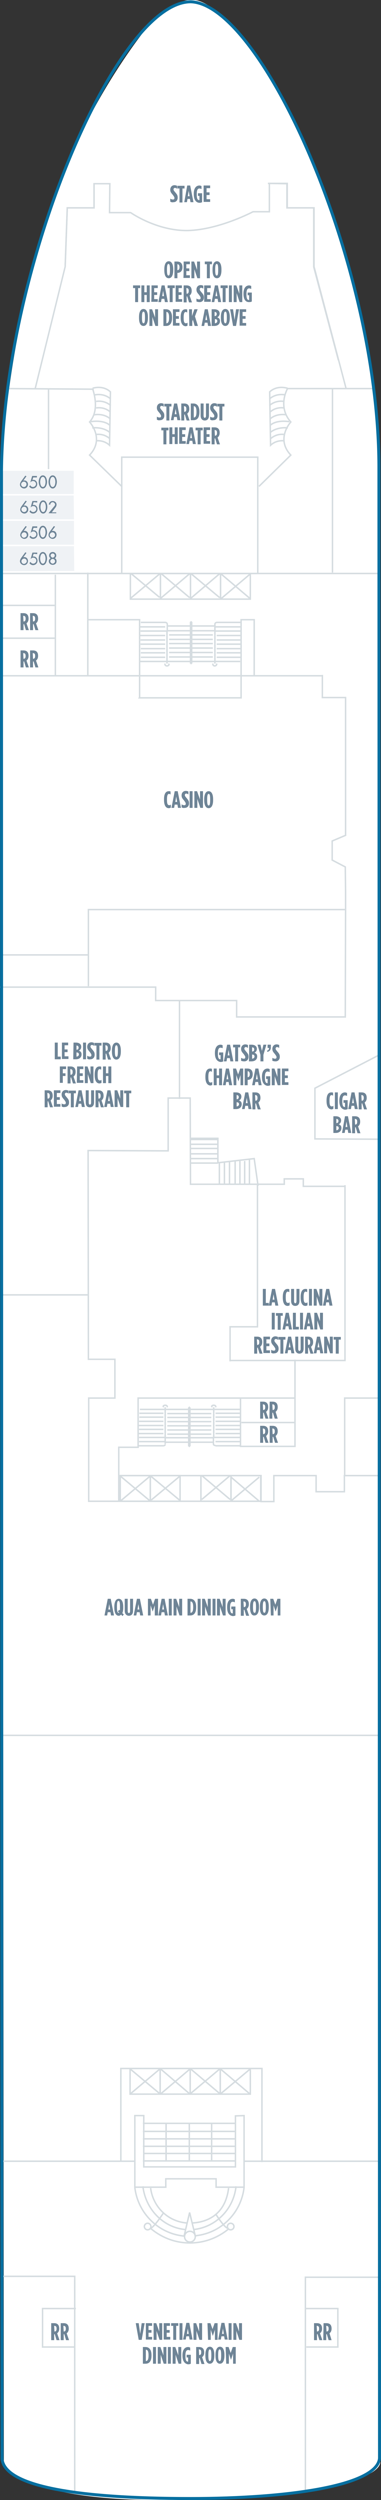 <?xml version="1.0" encoding="utf-8"?>
<!-- Generator: Adobe Illustrator 25.4.1, SVG Export Plug-In . SVG Version: 6.00 Build 0)  -->
<svg version="1.1" id="DAWN_DECK_06" xmlns="http://www.w3.org/2000/svg" xmlns:xlink="http://www.w3.org/1999/xlink" x="0px"
	 y="0px" width="128px" height="838.3px" viewBox="0 0 128 838.3" style="enable-background:new 0 0 128 838.3;"
	 xml:space="preserve">
<rect x="0" y="0" width="128" height="838.3" fill="#333333" stroke="none"/>
<style type="text/css">
	.st0{fill:#FFFFFF;}
	.st1{fill:none;stroke:#D5DCE0;stroke-width:0.5;}
	.st2{display:none;fill:none;stroke:#000000;stroke-width:0.75;}
	.st3{fill:#6E8496;}
	.st4{fill:#EFF2F5;stroke:#FFFFFF;stroke-width:0.5;stroke-miterlimit:10;}
	.st5{fill:none;}
	.st6{fill:none;stroke:#076FA0;stroke-miterlimit:10;}
</style>
<g id="DAWN_DECK_06_BOTTOM">
	<path class="st0" d="M127.7,825.3c0,0,4,10-59,12.7S1.3,825.7,1.3,825.7L0.7,153.3c0,0,1.7-36,14-77c12.3-41,36-68.7,36-68.7
		s8.3-8,14-7.7s12,7.7,12,7.7s17.7,16.3,34,61s17,83.3,17,83.3V825.3z"/>
	<polyline class="st1" points="29.7,330.7 29.7,305 116.1,305 116.1,298.9 116,290.7 111.6,288.4 111.6,282 116.1,280.1 
		116.1,233.9 108.3,233.9 108.3,226.3 	"/>
	<line class="st1" x1="0.8" y1="581.9" x2="127.5" y2="581.9"/>
	<polyline class="st1" points="77.3,456.5 77.3,444.9 86.5,444.9 86.5,397.3 	"/>
	<polyline class="st1" points="77.3,456.2 115.9,456.2 115.9,397.4 	"/>
	<polyline class="st1" points="116.1,305 116,341 79.5,341 79.5,335.5 52.3,335.5 52.3,331 0,331 	"/>
	<polyline class="st1" points="39.9,503.3 39.9,485.3 46.4,485.3 46.4,468.8 99,468.8 	"/>
	<polyline class="st1" points="99.1,455.9 99.1,485 80.8,485 80.8,468.6 	"/>
	<line class="st1" x1="81.1" y1="477" x2="99.1" y2="477"/>
	<line class="st1" x1="0.4" y1="724.7" x2="45.5" y2="724.7"/>
	<line class="st1" x1="81.9" y1="724.7" x2="127.6" y2="724.7"/>
	<polygon class="st1" points="79.1,709.5 82,709.4 82,733.4 72.6,733.4 72.6,730.6 55.7,730.6 55.7,733.4 45.3,733.4 45.3,709.4 
		48.3,709.4 48.3,726.6 79.1,726.6 	"/>
	<polyline class="st1" points="25.1,835.6 25.1,763.3 0.7,763.3 	"/>
	<polyline class="st1" points="102.6,835.7 102.6,763.6 127.6,763.6 	"/>
	<polyline class="st1" points="25,787 14.3,787 14.3,774.1 25.5,774.1 	"/>
	<polyline class="st1" points="40.6,724.5 40.6,693.6 88,693.6 88,725 	"/>
	<polyline class="st1" points="127.3,382 105.8,381.9 105.8,364.9 127.1,353.9 	"/>
	<rect x="40.4" y="494.8" class="st1" width="10.1" height="8.6"/>
	<polygon class="st1" points="50.5,503.4 50.5,494.8 60.5,494.8 60.5,503.4 	"/>
	<polygon class="st1" points="67.5,503.4 67.5,494.8 77.6,494.8 77.6,503.4 	"/>
	<polygon class="st1" points="77.6,503.4 77.6,494.8 87.6,494.8 87.6,503.4 	"/>
	<polygon class="st1" points="64,200.9 64,192.3 74.1,192.3 74.1,200.9 	"/>
	<polygon class="st1" points="53.9,200.9 53.9,192.3 64,192.3 64,200.9 	"/>
	<polygon class="st1" points="74.1,200.9 74.1,192.3 84.1,192.3 84.1,200.9 	"/>
	<polygon class="st1" points="43.8,200.9 43.8,192.3 53.9,192.3 53.9,200.9 	"/>
	<polygon class="st1" points="63.9,702.2 63.9,693.6 74,693.6 74,702.2 	"/>
	<polygon class="st1" points="53.8,702.2 53.8,693.6 63.9,693.6 63.9,702.2 	"/>
	<polygon class="st1" points="74,702.2 74,693.6 84.1,693.6 84.1,702.2 	"/>
	<polygon class="st1" points="43.7,702.2 43.7,693.6 53.8,693.6 53.8,702.2 	"/>
	<path class="st1" d="M61.9,749.8c-8.7-0.8-15.6-7.7-16.6-16.3"/>
	<path class="st1" d="M82,733.5c-1,8.6-7.8,15.4-16.5,16.2"/>
	<path class="st1" d="M76.8,747.4c-3.5,2.9-8,4.7-13,4.7c-5,0-9.5-1.8-13.1-4.8"/>
	<path class="st1" d="M62.2,747.6c-7.4-0.7-13.3-6.8-14.2-14.5"/>
	<path class="st1" d="M79.3,733.1c-0.8,7.7-6.8,13.7-14.2,14.5"/>
	<path class="st1" d="M62.7,745.4c-6.3-0.5-11.3-5.4-12.1-11.7"/>
	<path class="st1" d="M76.8,733.7c-1.2,9.9-8.5,11.5-12.1,11.7"/>
	<path class="st1" d="M54.8,742.2c0,0-3.5,5.4-4.6,5.1"/>
	<path class="st1" d="M50.7,746.6c0,0.6-0.5,1.1-1.1,1.1c-0.6,0-1.1-0.5-1.1-1.1c0-0.6,0.5-1.1,1.1-1.1
		C50.2,745.5,50.7,746,50.7,746.6z"/>
	<path class="st1" d="M72.4,742.3c0,0,3.3,5.3,4.4,4.9"/>
	<path class="st1" d="M76.4,746.6c0,0.6,0.5,1.1,1.1,1.1c0.6,0,1.1-0.5,1.1-1.1c0-0.6-0.5-1.1-1.1-1.1
		C76.9,745.5,76.4,746,76.4,746.6z"/>
	<circle class="st1" cx="63.8" cy="750" r="1.8"/>
	<polyline class="st1" points="61.8,750 63.7,741.9 65.7,750.1 	"/>
	<polyline class="st1" points="102.9,787 113.5,787 113.5,774.1 102.4,774.1 	"/>
	<polyline class="st1" points="127.5,494.8 115.7,494.8 115.7,500.2 106.2,500.2 106.2,494.8 92,494.8 92,503.5 87.7,503.5 
		87.7,494.8 40.3,494.8 	"/>
	<polyline class="st1" points="127.4,468.8 115.8,468.8 115.8,494.8 	"/>
	<polyline class="st1" points="87.8,503.4 29.8,503.4 29.8,468.8 38.6,468.8 38.6,455.8 29.7,455.8 29.6,385.8 54,385.9 56.5,385.9 
		56.5,368.2 63.9,368.2 64,397.1 95.5,397.1 95.5,395.3 101.9,395.3 101.9,397.8 116,397.8 	"/>
	<line class="st1" x1="0.6" y1="434.2" x2="29.5" y2="434.2"/>
	<line class="st1" x1="60.3" y1="368.5" x2="60.3" y2="335.5"/>
	<path class="st2" d="M115.8,331v22.2c-38,13-50.5,0.8-50.5,0.8v-18.2"/>
	<line class="st1" x1="0.6" y1="320.2" x2="29.5" y2="320.2"/>
	<line class="st1" x1="29.5" y1="226.5" x2="29.5" y2="192"/>
	<line class="st1" x1="108.3" y1="226.6" x2="0.8" y2="226.6"/>
	<line class="st1" x1="0.3" y1="192.3" x2="127.3" y2="192.3"/>
	<line class="st1" x1="0.8" y1="214" x2="18.8" y2="214"/>
	<line class="st1" x1="0.8" y1="203" x2="18.8" y2="203"/>
	<polyline class="st1" points="85.4,226.7 85.4,207.8 81,207.8 81,233.8 81,234 46.8,234 46.9,233.8 46.9,207.8 29.5,207.8 	"/>
	<line class="st1" x1="16.3" y1="130.4" x2="16.3" y2="157.3"/>
	<line class="st1" x1="18.6" y1="192.7" x2="18.6" y2="226.5"/>
	<path class="st1" d="M2.5,130.3l28.7,0.2c-0.4-0.7,2.8,6.6-1.1,11c0,0,5.2,5.6,0,11.1l10.8,10.5"/>
	<path class="st1" d="M125.3,130.3H96.6c0,0-3.5,6,1.1,11.2c0,0-5.2,5.6,0,11.1L87,163.1"/>
	<polyline class="st1" points="11.8,130.4 21.9,89.4 22.6,69.7 31.6,69.7 31.6,61.5 	"/>
	<polyline class="st1" points="116.3,130.4 105.5,89.4 105.5,69.7 96.5,69.7 96.5,61.5 90,61.5 	"/>
	<line class="st1" x1="111.7" y1="130.3" x2="111.7" y2="192"/>
	<rect x="40.9" y="153.3" class="st1" width="45.7" height="39"/>
	<path class="st1" d="M37.2,133.8c-1.9-1.7-4.2-1.6-5.3-1.4"/>
	<path class="st1" d="M37.2,136c-1.7-1.5-3.7-1.6-4.9-1.4"/>
	<path class="st1" d="M37.1,138.2c-1.6-1.5-3.6-1.6-4.8-1.4"/>
	<path class="st1" d="M37.1,140.5c-1.9-1.7-4.4-1.6-5.5-1.4"/>
	<path class="st1" d="M36.9,142.6c-1.9-1.7-5.3-1.4-6.4-1.2"/>
	<path class="st1" d="M37,145.1c-1.9-1.7-4.8-1.8-6-1.6"/>
	<path class="st1" d="M36.9,147.1c-1.6-1.4-3.4-1.6-4.7-1.4"/>
	<path class="st1" d="M32.3,147.8c1.2-0.1,3,0.1,4.5,1.5l0,0l0.3-17.9c-2.6-2.4-6-1.2-6-1.2"/>
	<path class="st1" d="M90.5,133.8c1.9-1.7,4.2-1.6,5.3-1.4"/>
	<path class="st1" d="M90.5,136c1.7-1.5,3.7-1.6,4.9-1.4"/>
	<path class="st1" d="M90.7,138.2c1.6-1.5,3.6-1.6,4.8-1.4"/>
	<path class="st1" d="M90.7,140.5c1.9-1.7,4.4-1.6,5.5-1.4"/>
	<path class="st1" d="M90.8,142.6c1.9-1.7,5.3-1.4,6.4-1.2"/>
	<path class="st1" d="M90.7,145.1c1.9-1.7,4.8-1.8,6-1.6"/>
	<path class="st1" d="M90.9,147.1c1.6-1.4,3.4-1.6,4.7-1.4"/>
	<path class="st1" d="M95.4,147.8c-1.2-0.1-3,0.1-4.5,1.5l0,0l-0.3-17.9c2.6-2.4,6-1.2,6-1.2"/>
	<line class="st1" x1="40.5" y1="503.3" x2="50.4" y2="495"/>
	<line class="st1" x1="50.3" y1="503.2" x2="40.6" y2="495.1"/>
	<line class="st1" x1="50.8" y1="503" x2="60.3" y2="495.1"/>
	<line class="st1" x1="60.3" y1="503" x2="50.8" y2="495.1"/>
	<line class="st1" x1="67.8" y1="502.8" x2="77.3" y2="494.8"/>
	<line class="st1" x1="77.3" y1="502.8" x2="67.8" y2="494.8"/>
	<line class="st1" x1="77.6" y1="503.3" x2="87.1" y2="495.3"/>
	<line class="st1" x1="87" y1="503.3" x2="77.6" y2="495.3"/>
	<line class="st1" x1="74.2" y1="200.8" x2="83.9" y2="192.6"/>
	<line class="st1" x1="84" y1="200.7" x2="74.2" y2="192.4"/>
	<line class="st1" x1="64" y1="200.7" x2="74" y2="192.2"/>
	<line class="st1" x1="73.8" y1="200.4" x2="64.1" y2="192.3"/>
	<line class="st1" x1="54" y1="200.6" x2="63.8" y2="192.3"/>
	<line class="st1" x1="63.7" y1="200.4" x2="54.1" y2="192.3"/>
	<line class="st1" x1="43.9" y1="200.6" x2="53.8" y2="192.3"/>
	<line class="st1" x1="53.6" y1="200.3" x2="44" y2="192.3"/>
	<line class="st1" x1="48" y1="724.6" x2="79.3" y2="724.6"/>
	<line class="st1" x1="55.8" y1="712.1" x2="55.8" y2="724.7"/>
	<line class="st1" x1="63.6" y1="712" x2="63.6" y2="724.7"/>
	<line class="st1" x1="71.1" y1="712" x2="71.1" y2="724.7"/>
	<line class="st1" x1="48.1" y1="722.1" x2="79.1" y2="722.1"/>
	<line class="st1" x1="48" y1="719.7" x2="79.1" y2="719.7"/>
	<line class="st1" x1="48" y1="717.2" x2="79" y2="717.2"/>
	<line class="st1" x1="48" y1="714.7" x2="79.1" y2="714.7"/>
	<line class="st1" x1="48" y1="712" x2="79.2" y2="712"/>
	<line class="st1" x1="74.1" y1="702.1" x2="83.9" y2="693.9"/>
	<line class="st1" x1="83.9" y1="702.1" x2="74.1" y2="693.8"/>
	<line class="st1" x1="63.9" y1="702.1" x2="73.9" y2="693.7"/>
	<line class="st1" x1="73.8" y1="702" x2="64.1" y2="693.8"/>
	<line class="st1" x1="54" y1="702.1" x2="63.8" y2="693.8"/>
	<line class="st1" x1="63.6" y1="702" x2="54" y2="693.8"/>
	<line class="st1" x1="43.8" y1="702.1" x2="53.8" y2="693.7"/>
	<line class="st1" x1="53.5" y1="701.9" x2="43.9" y2="693.9"/>
	<path class="st1" d="M54.8,484.8c0.4,0,0.7-0.2,0.7-0.5"/>
	<line class="st1" x1="46.6" y1="484.8" x2="54.8" y2="484.8"/>
	<line class="st1" x1="55.5" y1="484.2" x2="55.5" y2="482.1"/>
	<line class="st1" x1="55.5" y1="482.1" x2="71.7" y2="482.1"/>
	<path class="st1" d="M71.7,484.2c0,0.3,0.3,0.5,0.7,0.5"/>
	<line class="st1" x1="71.7" y1="482.1" x2="71.7" y2="484.2"/>
	<line class="st1" x1="72.4" y1="484.8" x2="80.7" y2="484.8"/>
	<line class="st1" x1="63.4" y1="471.9" x2="63.4" y2="485"/>
	<line class="st1" x1="63.8" y1="471.9" x2="63.8" y2="485"/>
	<line class="st1" x1="47" y1="472.6" x2="63.4" y2="472.6"/>
	<line class="st1" x1="63.4" y1="485" x2="63.8" y2="485"/>
	<line class="st1" x1="63.4" y1="471.9" x2="63.8" y2="471.9"/>
	<line class="st1" x1="63.8" y1="472.6" x2="80.9" y2="472.6"/>
	<line class="st1" x1="63.8" y1="474" x2="71" y2="474"/>
	<line class="st1" x1="63.8" y1="475.3" x2="71" y2="475.3"/>
	<line class="st1" x1="63.8" y1="476.7" x2="71" y2="476.7"/>
	<line class="st1" x1="63.8" y1="478.1" x2="71" y2="478.1"/>
	<line class="st1" x1="63.8" y1="479.5" x2="71" y2="479.5"/>
	<line class="st1" x1="63.8" y1="480.9" x2="71" y2="480.9"/>
	<line class="st1" x1="63.8" y1="483.6" x2="71.7" y2="483.6"/>
	<line class="st1" x1="56.2" y1="474" x2="63.4" y2="474"/>
	<line class="st1" x1="56.2" y1="475.3" x2="63.4" y2="475.3"/>
	<line class="st1" x1="56.2" y1="476.7" x2="63.4" y2="476.7"/>
	<line class="st1" x1="56.2" y1="478.1" x2="63.4" y2="478.1"/>
	<line class="st1" x1="56.2" y1="479.5" x2="63.4" y2="479.5"/>
	<line class="st1" x1="56.2" y1="480.9" x2="63.4" y2="480.9"/>
	<line class="st1" x1="55.5" y1="483.6" x2="63.4" y2="483.6"/>
	<line class="st1" x1="80.9" y1="483.4" x2="72.4" y2="483.4"/>
	<line class="st1" x1="80.8" y1="482" x2="71.5" y2="482"/>
	<line class="st1" x1="81" y1="480.7" x2="72.4" y2="480.7"/>
	<line class="st1" x1="80.8" y1="479.3" x2="72.4" y2="479.3"/>
	<line class="st1" x1="55.5" y1="483.4" x2="46.7" y2="483.4"/>
	<line class="st1" x1="55.6" y1="482" x2="46.7" y2="482"/>
	<line class="st1" x1="54.9" y1="480.7" x2="46.6" y2="480.7"/>
	<line class="st1" x1="54.9" y1="479.3" x2="46.7" y2="479.3"/>
	<path class="st1" d="M72.5,471.7c0-0.3-0.3-0.5-0.7-0.5c-0.4,0-0.7,0.2-0.7,0.5l0,0"/>
	<line class="st1" x1="71.2" y1="471.7" x2="71.2" y2="471.9"/>
	<line class="st1" x1="72.5" y1="471.7" x2="72.5" y2="471.9"/>
	<path class="st1" d="M56.2,471.7c0-0.3-0.3-0.5-0.7-0.5c-0.4,0-0.7,0.2-0.7,0.5l0,0"/>
	<line class="st1" x1="54.9" y1="471.7" x2="54.9" y2="471.9"/>
	<line class="st1" x1="56.2" y1="471.7" x2="56.2" y2="471.9"/>
	<line class="st1" x1="71.8" y1="471.9" x2="71.8" y2="482"/>
	<line class="st1" x1="80.7" y1="476.6" x2="72.4" y2="476.6"/>
	<line class="st1" x1="80.7" y1="475.2" x2="72.4" y2="475.2"/>
	<line class="st1" x1="80.7" y1="473.9" x2="72.4" y2="473.9"/>
	<line class="st1" x1="80.8" y1="478" x2="72.4" y2="478"/>
	<line class="st1" x1="55.5" y1="471.9" x2="55.5" y2="482.2"/>
	<line class="st1" x1="54.9" y1="476.6" x2="46.7" y2="476.6"/>
	<line class="st1" x1="54.9" y1="475.2" x2="46.8" y2="475.2"/>
	<line class="st1" x1="54.9" y1="473.9" x2="46.8" y2="473.9"/>
	<line class="st1" x1="54.9" y1="478" x2="46.5" y2="478"/>
	<path class="st1" d="M72.9,208.7c-0.4,0-0.7,0.3-0.7,0.6"/>
	<line class="st1" x1="81" y1="208.7" x2="72.9" y2="208.7"/>
	<line class="st1" x1="72.2" y1="209.3" x2="72.2" y2="211.5"/>
	<line class="st1" x1="72.2" y1="211.5" x2="56.2" y2="211.5"/>
	<path class="st1" d="M56.2,209.3c0-0.3-0.3-0.6-0.7-0.6"/>
	<line class="st1" x1="56.2" y1="211.5" x2="56.2" y2="209.3"/>
	<line class="st1" x1="55.5" y1="208.7" x2="47.3" y2="208.7"/>
	<line class="st1" x1="64.4" y1="222.5" x2="64.4" y2="208.5"/>
	<line class="st1" x1="64" y1="222.5" x2="64" y2="208.5"/>
	<line class="st1" x1="80.7" y1="221.8" x2="64.4" y2="221.8"/>
	<line class="st1" x1="64.4" y1="208.5" x2="64" y2="208.5"/>
	<line class="st1" x1="64.4" y1="222.5" x2="64" y2="222.5"/>
	<line class="st1" x1="64" y1="221.8" x2="47.1" y2="221.8"/>
	<line class="st1" x1="64" y1="220.3" x2="56.8" y2="220.3"/>
	<line class="st1" x1="64" y1="218.8" x2="56.8" y2="218.8"/>
	<line class="st1" x1="64" y1="217.3" x2="56.8" y2="217.3"/>
	<line class="st1" x1="64" y1="215.8" x2="56.8" y2="215.8"/>
	<line class="st1" x1="64" y1="214.4" x2="56.8" y2="214.4"/>
	<line class="st1" x1="64" y1="212.9" x2="56.8" y2="212.9"/>
	<line class="st1" x1="64" y1="209.9" x2="56.2" y2="209.9"/>
	<line class="st1" x1="71.5" y1="220.3" x2="64.4" y2="220.3"/>
	<line class="st1" x1="71.5" y1="218.8" x2="64.4" y2="218.8"/>
	<line class="st1" x1="71.5" y1="217.3" x2="64.4" y2="217.3"/>
	<line class="st1" x1="71.5" y1="215.8" x2="64.4" y2="215.8"/>
	<line class="st1" x1="71.5" y1="214.4" x2="64.4" y2="214.4"/>
	<line class="st1" x1="71.5" y1="212.9" x2="64.4" y2="212.9"/>
	<line class="st1" x1="72.2" y1="209.9" x2="64.4" y2="209.9"/>
	<line class="st1" x1="47.1" y1="210.2" x2="55.5" y2="210.2"/>
	<line class="st1" x1="47.2" y1="211.6" x2="56.4" y2="211.6"/>
	<line class="st1" x1="47" y1="213.1" x2="55.5" y2="213.1"/>
	<line class="st1" x1="47.2" y1="214.6" x2="55.5" y2="214.6"/>
	<line class="st1" x1="72.2" y1="210.2" x2="80.9" y2="210.2"/>
	<line class="st1" x1="72.1" y1="211.6" x2="80.9" y2="211.6"/>
	<line class="st1" x1="72.8" y1="213.1" x2="81" y2="213.1"/>
	<line class="st1" x1="72.8" y1="214.6" x2="80.9" y2="214.6"/>
	<path class="st1" d="M55.4,222.7c0,0.3,0.3,0.6,0.7,0.6c0.4,0,0.7-0.3,0.7-0.6l0,0"/>
	<line class="st1" x1="56.7" y1="222.7" x2="56.7" y2="222.5"/>
	<line class="st1" x1="55.4" y1="222.7" x2="55.4" y2="222.5"/>
	<path class="st1" d="M71.5,222.7c0,0.3,0.3,0.6,0.6,0.6c0.4,0,0.7-0.3,0.7-0.6l0,0"/>
	<line class="st1" x1="72.8" y1="222.7" x2="72.8" y2="222.5"/>
	<line class="st1" x1="71.5" y1="222.7" x2="71.5" y2="222.5"/>
	<line class="st1" x1="56.1" y1="222.5" x2="56.1" y2="211.7"/>
	<line class="st1" x1="47.3" y1="217.5" x2="55.5" y2="217.5"/>
	<line class="st1" x1="47.3" y1="218.9" x2="55.5" y2="218.9"/>
	<line class="st1" x1="47.3" y1="220.4" x2="55.5" y2="220.4"/>
	<line class="st1" x1="47.2" y1="216" x2="55.5" y2="216"/>
	<line class="st1" x1="72.2" y1="222.5" x2="72.2" y2="211.5"/>
	<line class="st1" x1="72.8" y1="217.5" x2="80.9" y2="217.5"/>
	<line class="st1" x1="72.8" y1="218.9" x2="80.8" y2="218.9"/>
	<line class="st1" x1="72.8" y1="220.4" x2="80.8" y2="220.4"/>
	<line class="st1" x1="72.8" y1="216" x2="81.1" y2="216"/>
	<path class="st1" d="M73.7,397.2v-7.5 M75.4,397.1v-7.6 M77.1,397.1v-7.7 M79,397.1v-7.8 M80.6,397.2v-7.9 M82.2,397.1v-7.8
		 M83.8,397.2v-8.4 M64,390h9.2 M64.1,388.5h9.2 M64.1,386.9l9.1,0"/>
	<path class="st1" d="M64,385.1h9.2 M64.1,383.7h9.2 M64.1,382.1l9.1,0"/>
	<path class="st1" d="M21.9,89.1l0.7-19.4h9v-8.1h5.3l-0.1,9.7l7.1,0c0,0,8.8,6.2,19.3,6C73.7,77,85,71,85,71l5.5,0l0-9.5l5.9,0.1
		v8.1h9v19.8l8.3,31.3"/>
	<polyline class="st1" points="86.7,397.6 85.4,388.5 73.2,389.9 73.2,381.7 64.2,381.7 	"/>
	<path class="st3" d="M55.1,268.2V268c0-2,0.7-2.7,1.6-2.7c0.3,0,0.4,0,0.6,0.1v1c-0.2-0.1-0.4-0.2-0.5-0.2c-0.4,0-0.7,0.4-0.7,1.8
		v0.2c0,1.5,0.3,1.8,0.8,1.8c0.2,0,0.3-0.1,0.5-0.2v1c-0.2,0.1-0.4,0.2-0.7,0.2C55.8,271,55.1,270.2,55.1,268.2z M58.7,265.3h1
		l1.1,5.6h-1l-0.2-1.1h-0.9l-0.2,1.1h-0.9L58.7,265.3z M59.5,268.9l-0.3-1.8l-0.3,1.8H59.5z M61,270.7v-1c0.3,0.2,0.6,0.3,0.9,0.3
		c0.3,0,0.5-0.1,0.5-0.5v0c0-0.3-0.1-0.4-0.5-1c-0.7-0.8-0.9-1.1-0.9-1.8v0c0-0.9,0.6-1.5,1.4-1.5c0.4,0,0.6,0.1,0.9,0.2v1
		c-0.3-0.2-0.5-0.3-0.7-0.3c-0.3,0-0.5,0.2-0.5,0.5v0c0,0.3,0.1,0.4,0.5,0.9c0.8,0.9,0.9,1.2,0.9,1.9v0c0,0.9-0.6,1.5-1.4,1.5
		C61.6,271,61.3,270.9,61,270.7z M63.7,265.3h1v5.6h-1V265.3z M65.3,265.3h0.9l1,2.8v-2.8h1v5.6h-0.9l-1-3v3h-1V265.3z M68.6,268.3
		V268c0-1.8,0.6-2.7,1.5-2.7s1.5,0.9,1.5,2.7v0.3c0,1.8-0.6,2.7-1.5,2.7S68.6,270.1,68.6,268.3z M70.6,268.3V268
		c0-1.4-0.2-1.8-0.5-1.8s-0.5,0.4-0.5,1.8v0.3c0,1.4,0.2,1.8,0.5,1.8S70.6,269.7,70.6,268.3z"/>
	<path class="st3" d="M18.4,349.6h1v4.7h1v0.9h-2V349.6z M20.8,349.6h2.1v0.9h-1.2v1.4h1v0.9h-1v1.4H23v0.9h-2.2V349.6z M24.7,349.6
		h0.8c0.9,0,1.8,0.4,1.8,1.4v0c0,0.7-0.4,1.1-0.8,1.3c0.5,0.2,0.9,0.5,0.9,1.2v0.1c0,1-0.8,1.6-1.9,1.6h-0.9L24.7,349.6L24.7,349.6z
		 M25.7,352c0.4,0,0.7-0.2,0.7-0.7v0c0-0.5-0.3-0.7-0.7-0.7h0L25.7,352L25.7,352L25.7,352z M25.7,354.3c0.4,0,0.8-0.3,0.8-0.7v0
		c0-0.5-0.3-0.7-0.8-0.7h0L25.7,354.3L25.7,354.3z M27.9,349.6h1v5.6h-1V349.6z M29.3,355v-1c0.3,0.2,0.6,0.3,0.9,0.3
		c0.3,0,0.5-0.1,0.5-0.5v0c0-0.3-0.1-0.4-0.5-1c-0.7-0.8-0.9-1.1-0.9-1.8v0c0-0.9,0.6-1.5,1.4-1.5c0.4,0,0.6,0.1,0.9,0.2v1
		c-0.3-0.2-0.5-0.3-0.7-0.3c-0.3,0-0.5,0.2-0.5,0.5v0c0,0.3,0.1,0.4,0.5,0.9c0.8,0.9,0.9,1.2,0.9,1.9v0c0,0.9-0.6,1.5-1.4,1.5
		C29.9,355.3,29.6,355.2,29.3,355z M32.4,350.6h-0.7v-0.9h2.4v0.9h-0.7v4.7h-1V350.6z M34.5,349.6h1c1,0,1.7,0.5,1.7,1.8v0.1
		c0,0.7-0.3,1.2-0.7,1.5l0.8,2.3h-1l-0.6-2h-0.2v2h-1L34.5,349.6L34.5,349.6z M35.5,352.4c0.4,0,0.7-0.2,0.7-0.9v-0.1
		c0-0.7-0.3-0.9-0.8-0.9h0L35.5,352.4L35.5,352.4z M37.6,352.6v-0.3c0-1.8,0.6-2.7,1.5-2.7s1.5,0.9,1.5,2.7v0.3
		c0,1.8-0.6,2.7-1.5,2.7S37.6,354.4,37.6,352.6z M39.6,352.6v-0.3c0-1.4-0.2-1.8-0.5-1.8s-0.5,0.4-0.5,1.8v0.3
		c0,1.4,0.2,1.8,0.5,1.8S39.6,354,39.6,352.6z M20.2,357.6h2v0.9h-1.1v1.4h0.9v0.9h-0.9v2.3h-1V357.6z M22.7,357.6h1
		c1,0,1.7,0.5,1.7,1.8v0.1c0,0.7-0.3,1.2-0.7,1.5l0.8,2.3h-1l-0.6-2h-0.2v2h-1C22.7,363.2,22.7,357.6,22.7,357.6z M23.7,360.4
		c0.4,0,0.7-0.2,0.7-0.9v-0.1c0-0.7-0.3-0.9-0.8-0.9h0L23.7,360.4L23.7,360.4z M25.9,357.6H28v0.9h-1.2v1.4h1v0.9h-1v1.4H28v0.9
		h-2.2L25.9,357.6L25.9,357.6z M28.5,357.6h0.9l1,2.8v-2.8h1v5.6h-0.9l-1-3v3h-1C28.5,363.2,28.5,357.6,28.5,357.6z M31.8,360.5
		v-0.2c0-2,0.7-2.7,1.6-2.7c0.3,0,0.4,0,0.6,0.1v1c-0.2-0.1-0.4-0.2-0.5-0.2c-0.4,0-0.7,0.4-0.7,1.8v0.2c0,1.5,0.3,1.8,0.8,1.8
		c0.2,0,0.3-0.1,0.5-0.2v1c-0.2,0.1-0.4,0.2-0.7,0.2C32.5,363.3,31.8,362.5,31.8,360.5z M34.6,357.6h1v2.3h0.8v-2.3h1v5.6h-1v-2.4
		h-0.8v2.4h-1V357.6z M15,365.6h1c1,0,1.7,0.5,1.7,1.8v0.1c0,0.7-0.3,1.2-0.7,1.5l0.8,2.3h-1l-0.6-2h-0.2v2h-1L15,365.6L15,365.6z
		 M16,368.4c0.4,0,0.7-0.2,0.7-0.9v-0.1c0-0.7-0.3-0.9-0.8-0.9h0L16,368.4L16,368.4z M18.2,365.6h2.1v0.9h-1.2v1.4h1v0.9h-1v1.4h1.2
		v0.9h-2.2V365.6z M20.7,371v-1c0.3,0.2,0.6,0.3,0.9,0.3c0.3,0,0.5-0.1,0.5-0.5v0c0-0.3-0.1-0.4-0.5-1c-0.7-0.8-0.9-1.1-0.9-1.8v0
		c0-0.9,0.6-1.5,1.4-1.5c0.4,0,0.6,0.1,0.9,0.2v1c-0.3-0.2-0.5-0.3-0.7-0.3c-0.3,0-0.5,0.2-0.5,0.5v0c0,0.3,0.1,0.4,0.5,0.9
		c0.8,0.9,0.9,1.2,0.9,1.9v0c0,0.9-0.6,1.5-1.4,1.5C21.3,371.3,21,371.2,20.7,371z M23.8,366.6h-0.7v-0.9h2.4v0.9h-0.7v4.7h-1
		L23.8,366.6L23.8,366.6z M26.4,365.6h1l1.1,5.6h-1l-0.2-1.1h-0.9l-0.2,1.1h-0.9L26.4,365.6z M27.2,369.2l-0.3-1.8l-0.3,1.8H27.2z
		 M28.8,369.6v-4h1v4.1c0,0.5,0.2,0.7,0.4,0.7s0.4-0.2,0.4-0.7v-4.1h1v4c0,1.2-0.6,1.7-1.4,1.7C29.3,371.3,28.8,370.8,28.8,369.6z
		 M32.1,365.6h1c1,0,1.7,0.5,1.7,1.8v0.1c0,0.7-0.3,1.2-0.7,1.5l0.8,2.3h-1l-0.6-2h-0.2v2h-1V365.6z M33.1,368.4
		c0.4,0,0.7-0.2,0.7-0.9v-0.1c0-0.7-0.3-0.9-0.8-0.9h0L33.1,368.4L33.1,368.4z M36.1,365.6h1l1.1,5.6h-1l-0.2-1.1h-0.9l-0.2,1.1H35
		L36.1,365.6z M36.9,369.2l-0.3-1.8l-0.3,1.8H36.9z M38.5,365.6h0.9l1,2.8v-2.8h1v5.6h-0.9l-1-3v3h-1V365.6z M42.4,366.6h-0.7v-0.9
		h2.4v0.9h-0.7v4.7h-1L42.4,366.6L42.4,366.6z"/>
	<path class="st3" d="M88.3,432.2h1v4.7h1v0.9h-2V432.2z M91.4,432.2h1l1.1,5.6h-1l-0.2-1.1h-0.9l-0.2,1.1h-0.9L91.4,432.2z
		 M92.2,435.8l-0.3-1.8l-0.3,1.8H92.2z M95,435.1v-0.2c0-2,0.7-2.7,1.6-2.7c0.3,0,0.4,0,0.6,0.1v1c-0.2-0.1-0.4-0.2-0.5-0.2
		c-0.4,0-0.7,0.4-0.7,1.8v0.2c0,1.5,0.3,1.8,0.8,1.8c0.2,0,0.3-0.1,0.5-0.2v1c-0.2,0.1-0.4,0.2-0.7,0.2
		C95.7,437.9,95,437.1,95,435.1z M97.8,436.2v-4h1v4.1c0,0.5,0.2,0.7,0.4,0.7c0.2,0,0.4-0.2,0.4-0.7v-4.1h1v4c0,1.2-0.6,1.7-1.4,1.7
		C98.4,437.9,97.8,437.4,97.8,436.2z M101,435.1v-0.2c0-2,0.7-2.7,1.6-2.7c0.3,0,0.4,0,0.6,0.1v1c-0.2-0.1-0.4-0.2-0.5-0.2
		c-0.4,0-0.7,0.4-0.7,1.8v0.2c0,1.5,0.3,1.8,0.8,1.8c0.2,0,0.3-0.1,0.5-0.2v1c-0.2,0.1-0.4,0.2-0.7,0.2
		C101.7,437.9,101,437.1,101,435.1z M103.8,432.2h1v5.6h-1V432.2z M105.4,432.2h0.9l1,2.8v-2.8h1v5.6h-0.9l-1-3v3h-1
		C105.4,437.8,105.4,432.2,105.4,432.2z M109.6,432.2h1l1.1,5.6h-1l-0.2-1.1h-0.9l-0.2,1.1h-0.9L109.6,432.2z M110.4,435.8l-0.3-1.8
		l-0.3,1.8H110.4z M91.3,440.2h1v5.6h-1V440.2z M93.4,441.2h-0.7v-0.9H95v0.9h-0.7v4.7h-1V441.2z M96,440.2h1l1.1,5.6h-1l-0.2-1.1
		h-0.9l-0.2,1.1h-0.9L96,440.2z M96.8,443.8l-0.3-1.8l-0.3,1.8H96.8z M98.4,440.2h1v4.7h1v0.9h-2C98.4,445.8,98.4,440.2,98.4,440.2z
		 M100.8,440.2h1v5.6h-1V440.2z M103.2,440.2h1l1.1,5.6h-1l-0.2-1.1h-0.9l-0.2,1.1h-0.9L103.2,440.2z M104,443.8l-0.3-1.8l-0.3,1.8
		H104z M105.6,440.2h0.9l1,2.8v-2.8h1v5.6h-0.9l-1-3v3h-1L105.6,440.2L105.6,440.2z M85.4,448.2h1c1,0,1.7,0.5,1.7,1.8v0.1
		c0,0.7-0.3,1.2-0.7,1.5l0.8,2.3h-1l-0.6-2h-0.2v2h-1V448.2z M86.4,451c0.4,0,0.7-0.2,0.7-0.9V450c0-0.7-0.3-0.9-0.8-0.9h0L86.4,451
		L86.4,451L86.4,451z M88.6,448.2h2.1v0.9h-1.2v1.4h1v0.9h-1v1.4h1.2v0.9h-2.2V448.2z M91.1,453.6v-1c0.3,0.2,0.6,0.3,0.9,0.3
		c0.3,0,0.5-0.1,0.5-0.5v0c0-0.3-0.1-0.4-0.5-1c-0.7-0.8-0.9-1.1-0.9-1.8v0c0-0.9,0.6-1.5,1.4-1.5c0.4,0,0.6,0.1,0.9,0.2v1
		c-0.3-0.2-0.5-0.3-0.7-0.3c-0.3,0-0.5,0.2-0.5,0.5v0c0,0.3,0.1,0.4,0.5,0.9c0.8,0.9,0.9,1.2,0.9,1.9v0c0,0.9-0.6,1.5-1.4,1.5
		C91.7,453.9,91.4,453.8,91.1,453.6z M94.2,449.2h-0.7v-0.9h2.4v0.9h-0.7v4.7h-1V449.2z M96.8,448.2h1l1.1,5.6h-1l-0.2-1.1h-0.9
		l-0.2,1.1h-0.9L96.8,448.2z M97.6,451.8l-0.3-1.8l-0.3,1.8H97.6z M99.2,452.2v-4h1v4.1c0,0.5,0.2,0.7,0.4,0.7s0.4-0.2,0.4-0.7v-4.1
		h1v4c0,1.2-0.6,1.7-1.4,1.7S99.2,453.4,99.2,452.2z M102.5,448.2h1c1,0,1.7,0.5,1.7,1.8v0.1c0,0.7-0.3,1.2-0.7,1.5l0.8,2.3h-1
		l-0.6-2h-0.2v2h-1V448.2z M103.5,451c0.4,0,0.7-0.2,0.7-0.9V450c0-0.7-0.3-0.9-0.8-0.9h0L103.5,451L103.5,451L103.5,451z
		 M106.5,448.2h1l1.1,5.6h-1l-0.2-1.1h-0.9l-0.2,1.1h-0.9L106.5,448.2z M107.3,451.8L107,450l-0.3,1.8H107.3z M108.9,448.2h0.9
		l1,2.8v-2.8h1v5.6h-0.9l-1-3v3h-1V448.2z M112.8,449.2h-0.7v-0.9h2.4v0.9h-0.7v4.7h-1L112.8,449.2L112.8,449.2z"/>
	<path class="st3" d="M72.2,353.2V353c0-1.8,0.8-2.7,1.9-2.7c0.3,0,0.5,0.1,0.7,0.2v1c-0.2-0.1-0.5-0.2-0.7-0.2
		c-0.6,0-0.9,0.6-0.9,1.8v0.3c0,1.5,0.4,1.8,0.8,1.8c0,0,0,0,0.1,0v-1.4h-0.5v-0.9H75v3c-0.4,0.2-0.6,0.2-1,0.2
		C73,355.9,72.2,355.1,72.2,353.2z M76.3,350.3h1l1.1,5.6h-1l-0.2-1.1h-0.9l-0.2,1.1h-0.9L76.3,350.3z M77.1,353.9l-0.3-1.8
		l-0.3,1.8H77.1z M79,351.2h-0.7v-0.9h2.4v0.9H80v4.7h-1L79,351.2L79,351.2z M81,355.7v-1c0.3,0.2,0.6,0.3,0.9,0.3
		c0.3,0,0.5-0.1,0.5-0.5v0c0-0.3-0.1-0.4-0.5-1c-0.7-0.8-0.9-1.1-0.9-1.8v0c0-0.9,0.6-1.5,1.4-1.5c0.4,0,0.6,0.1,0.9,0.2v1
		c-0.3-0.2-0.5-0.3-0.7-0.3c-0.3,0-0.5,0.2-0.5,0.5v0c0,0.3,0.1,0.4,0.5,0.9c0.8,0.9,0.9,1.2,0.9,1.9v0c0,0.9-0.6,1.5-1.4,1.5
		C81.6,355.9,81.2,355.8,81,355.7z M83.7,350.3h0.8c0.9,0,1.8,0.4,1.8,1.4v0c0,0.7-0.4,1.1-0.8,1.3c0.5,0.2,0.9,0.5,0.9,1.2v0.1
		c0,1-0.8,1.6-1.9,1.6h-0.9C83.7,355.9,83.7,350.3,83.7,350.3z M84.7,352.6c0.4,0,0.7-0.2,0.7-0.7v0c0-0.5-0.3-0.7-0.7-0.7h0
		L84.7,352.6L84.7,352.6L84.7,352.6z M84.7,355c0.4,0,0.8-0.3,0.8-0.7v0c0-0.5-0.3-0.7-0.8-0.7h0L84.7,355L84.7,355z M87.5,353.7
		l-1-3.4h1l0.5,2.1l0.5-2.1h1l-1,3.4v2.2h-1L87.5,353.7L87.5,353.7z M89.7,352.3c0.6-0.1,0.7-0.6,0.7-0.9h-0.5v-1.1H91v0.9
		c0,0.8-0.4,1.4-1.2,1.5L89.7,352.3z M91.5,355.7v-1c0.3,0.2,0.6,0.3,0.9,0.3c0.3,0,0.5-0.1,0.5-0.5v0c0-0.3-0.1-0.4-0.5-1
		c-0.7-0.8-0.9-1.1-0.9-1.8v0c0-0.9,0.6-1.5,1.4-1.5c0.4,0,0.6,0.1,0.9,0.2v1c-0.3-0.2-0.5-0.3-0.7-0.3c-0.3,0-0.5,0.2-0.5,0.5v0
		c0,0.3,0.1,0.4,0.5,0.9c0.8,0.9,0.9,1.2,0.9,1.9v0c0,0.9-0.6,1.5-1.4,1.5C92.1,355.9,91.7,355.8,91.5,355.7z M69,361.2V361
		c0-2,0.7-2.7,1.6-2.7c0.3,0,0.4,0,0.6,0.1v1c-0.2-0.1-0.4-0.2-0.5-0.2c-0.4,0-0.7,0.4-0.7,1.8v0.2c0,1.5,0.3,1.8,0.8,1.8
		c0.2,0,0.3-0.1,0.5-0.2v1c-0.2,0.1-0.4,0.2-0.7,0.2C69.7,363.9,69,363.1,69,361.2z M71.8,358.3h1v2.3h0.8v-2.3h1v5.6h-1v-2.4h-0.8
		v2.4h-1C71.8,363.9,71.8,358.3,71.8,358.3z M75.9,358.3h1l1.1,5.6h-1l-0.2-1.1H76l-0.2,1.1h-0.9L75.9,358.3z M76.7,361.9l-0.3-1.8
		l-0.3,1.8H76.7z M78.3,358.3h1l0.7,2l0.7-2h1v5.6h-0.9v-3.4l-0.7,2.1h0l-0.7-2.1v3.4h-0.9L78.3,358.3L78.3,358.3z M82.2,358.3h0.9
		c1.1,0,1.8,0.6,1.8,1.9v0c0,1.3-0.7,1.9-1.7,1.9h0v1.8h-1L82.2,358.3L82.2,358.3z M83.2,361.2c0.4,0,0.7-0.3,0.7-1v0
		c0-0.7-0.3-1-0.7-1h0L83.2,361.2L83.2,361.2z M85.8,358.3h1l1.1,5.6h-1l-0.2-1.1h-0.9l-0.2,1.1h-0.9L85.8,358.3z M86.6,361.9
		l-0.3-1.8l-0.3,1.8H86.6z M88,361.2V361c0-1.8,0.8-2.7,1.9-2.7c0.3,0,0.5,0.1,0.7,0.2v1c-0.2-0.1-0.5-0.2-0.7-0.2
		c-0.6,0-0.9,0.6-0.9,1.8v0.3c0,1.5,0.4,1.8,0.8,1.8c0,0,0,0,0.1,0v-1.4h-0.5v-0.9h1.4v3c-0.4,0.2-0.6,0.2-1,0.2
		C88.8,363.9,88,363.1,88,361.2z M91.3,358.3h0.9l1,2.8v-2.8h1v5.6h-0.9l-1-3v3h-1V358.3z M94.8,358.3h2.1v0.9h-1.2v1.4h1v0.9h-1
		v1.4h1.2v0.9h-2.2V358.3z M78.5,366.3h0.8c0.9,0,1.8,0.4,1.8,1.4v0c0,0.7-0.4,1.1-0.8,1.3c0.5,0.2,0.9,0.5,0.9,1.2v0.1
		c0,1-0.8,1.6-1.9,1.6h-0.9V366.3z M79.5,368.6c0.4,0,0.7-0.2,0.7-0.7v0c0-0.5-0.3-0.7-0.7-0.7h0L79.5,368.6L79.5,368.6L79.5,368.6z
		 M79.5,371c0.4,0,0.8-0.3,0.8-0.7v0c0-0.5-0.3-0.7-0.8-0.7h0L79.5,371L79.5,371z M82.4,366.3h1l1.1,5.6h-1l-0.2-1.1h-0.9l-0.2,1.1
		h-0.9L82.4,366.3z M83.2,369.9l-0.3-1.8l-0.3,1.8H83.2z M84.8,366.3h1c1,0,1.7,0.5,1.7,1.8v0.1c0,0.7-0.3,1.2-0.7,1.5l0.8,2.3h-1
		l-0.6-2h-0.2v2h-1V366.3z M85.8,369.1c0.4,0,0.7-0.2,0.7-0.9v-0.1c0-0.7-0.3-0.9-0.8-0.9h0L85.8,369.1L85.8,369.1z"/>
	<path class="st3" d="M109.7,369.2V369c0-2,0.7-2.7,1.6-2.7c0.3,0,0.4,0,0.6,0.1v1c-0.2-0.1-0.4-0.2-0.5-0.2c-0.4,0-0.7,0.4-0.7,1.8
		v0.2c0,1.5,0.3,1.8,0.8,1.8c0.2,0,0.3-0.1,0.5-0.2v1c-0.2,0.1-0.4,0.2-0.7,0.2C110.4,371.9,109.7,371.1,109.7,369.2z M112.5,366.3
		h1v5.6h-1V366.3z M114,369.2V369c0-1.8,0.8-2.7,1.9-2.7c0.3,0,0.5,0.1,0.7,0.2v1c-0.2-0.1-0.5-0.2-0.7-0.2c-0.6,0-0.9,0.6-0.9,1.8
		v0.3c0,1.5,0.4,1.8,0.8,1.8c0,0,0,0,0.1,0v-1.4h-0.5v-0.9h1.4v3c-0.4,0.2-0.6,0.2-1,0.2C114.8,371.9,114,371.1,114,369.2z
		 M118.1,366.3h1l1.1,5.6h-1l-0.2-1.1h-0.9l-0.2,1.1H117L118.1,366.3z M118.9,369.9l-0.3-1.8l-0.3,1.8H118.9z M120.5,366.3h1
		c1,0,1.7,0.5,1.7,1.8v0.1c0,0.7-0.3,1.2-0.7,1.5l0.8,2.3h-1l-0.6-2h-0.2v2h-1C120.5,371.9,120.5,366.3,120.5,366.3z M121.5,369.1
		c0.4,0,0.7-0.2,0.7-0.9v-0.1c0-0.7-0.3-0.9-0.8-0.9h0L121.5,369.1L121.5,369.1z M112,374.3h0.8c0.9,0,1.8,0.4,1.8,1.4v0
		c0,0.7-0.4,1.1-0.8,1.3c0.5,0.2,0.9,0.5,0.9,1.2v0.1c0,1-0.8,1.6-1.9,1.6H112V374.3z M113,376.6c0.4,0,0.7-0.2,0.7-0.7v0
		c0-0.5-0.3-0.7-0.7-0.7h0L113,376.6L113,376.6L113,376.6z M113,379c0.4,0,0.8-0.3,0.8-0.7v0c0-0.5-0.3-0.7-0.8-0.7h0L113,379
		L113,379z M115.9,374.3h1l1.1,5.6h-1l-0.2-1.1H116l-0.2,1.1h-0.9L115.9,374.3z M116.7,377.9l-0.3-1.8l-0.3,1.8H116.7z M118.3,374.3
		h1c1,0,1.7,0.5,1.7,1.8v0.1c0,0.7-0.3,1.2-0.7,1.5l0.8,2.3h-1l-0.6-2h-0.2v2h-1V374.3z M119.3,377.1c0.4,0,0.7-0.2,0.7-0.9v-0.1
		c0-0.7-0.3-0.9-0.8-0.9h0L119.3,377.1L119.3,377.1z"/>
	<path class="st3" d="M36.2,536.1h1l1.1,5.6h-1l-0.2-1.1h-0.9l-0.2,1.1h-0.9L36.2,536.1z M37,539.7l-0.3-1.8l-0.3,1.8H37z
		 M40.7,541.4c-0.2,0.2-0.5,0.4-0.8,0.4c-0.9,0-1.5-0.9-1.5-2.7v-0.3c0-1.8,0.6-2.7,1.5-2.7s1.5,0.9,1.5,2.7v0.3
		c0,0.8-0.1,1.4-0.3,1.8l0.5,0.5l-0.5,0.5L40.7,541.4z M40.1,540.8l-0.5-0.5l0.5-0.5l0.2,0.2c0-0.3,0-0.6,0-1.1v-0.3
		c0-1.4-0.2-1.8-0.5-1.8c-0.3,0-0.5,0.4-0.5,1.8v0.3c0,1.6,0.2,1.9,0.6,1.9C40,540.9,40.1,540.9,40.1,540.8z M41.9,540.1v-4h1v4.1
		c0,0.5,0.2,0.7,0.4,0.7s0.4-0.2,0.4-0.7v-4.1h1v4c0,1.2-0.6,1.7-1.4,1.7C42.5,541.8,41.9,541.2,41.9,540.1z M46,536.1h1l1.1,5.6h-1
		l-0.2-1.1H46l-0.2,1.1h-0.9L46,536.1z M46.8,539.7l-0.3-1.8l-0.3,1.8H46.8z M49.7,536.1h1l0.7,2l0.7-2h1v5.6H52v-3.4l-0.7,2.1h0
		l-0.7-2.1v3.4h-0.9L49.7,536.1L49.7,536.1z M54.3,536.1h1l1.1,5.6h-1l-0.2-1.1h-0.9l-0.2,1.1h-0.9L54.3,536.1z M55.1,539.7
		l-0.3-1.8l-0.3,1.8H55.1z M56.7,536.1h1v5.6h-1V536.1z M58.3,536.1h0.9l1,2.8v-2.8h1v5.6h-0.9l-1-3v3h-1V536.1z M63,536.1h0.9
		c1.2,0,2,0.9,2,2.7v0.2c0,1.8-0.7,2.7-2,2.7H63V536.1z M64,540.8c0.5,0,0.9-0.4,0.9-1.8v-0.2c0-1.4-0.4-1.8-0.9-1.8h0L64,540.8
		L64,540.8z M66.4,536.1h1v5.6h-1V536.1z M67.9,536.1h0.9l1,2.8v-2.8h1v5.6h-0.9l-1-3v3h-1V536.1z M71.4,536.1h1v5.6h-1V536.1z
		 M72.9,536.1h0.9l1,2.8v-2.8h1v5.6h-0.9l-1-3v3h-1C72.9,541.7,72.9,536.1,72.9,536.1z M76.3,539v-0.2c0-1.8,0.8-2.7,1.9-2.7
		c0.3,0,0.5,0.1,0.7,0.2v1c-0.2-0.1-0.5-0.2-0.7-0.2c-0.6,0-0.9,0.6-0.9,1.8v0.3c0,1.5,0.4,1.8,0.8,1.8c0,0,0,0,0.1,0v-1.4h-0.5
		v-0.9h1.4v3c-0.4,0.2-0.6,0.2-1,0.2C77.1,541.7,76.3,541,76.3,539z M80.9,536.1h1c1,0,1.7,0.5,1.7,1.8v0.1c0,0.7-0.3,1.2-0.7,1.5
		l0.8,2.3h-1l-0.6-2h-0.2v2h-1C80.9,541.7,80.9,536.1,80.9,536.1z M81.9,538.9c0.4,0,0.7-0.2,0.7-0.9v-0.1c0-0.7-0.3-0.9-0.8-0.9h0
		L81.9,538.9L81.9,538.9z M84,539v-0.3c0-1.8,0.6-2.7,1.5-2.7c0.9,0,1.5,0.9,1.5,2.7v0.3c0,1.8-0.6,2.7-1.5,2.7
		C84.6,541.8,84,540.9,84,539z M86,539v-0.3c0-1.4-0.2-1.8-0.5-1.8c-0.3,0-0.5,0.4-0.5,1.8v0.3c0,1.4,0.2,1.8,0.5,1.8
		C85.8,540.9,86,540.5,86,539z M87.3,539v-0.3c0-1.8,0.6-2.7,1.5-2.7s1.5,0.9,1.5,2.7v0.3c0,1.8-0.6,2.7-1.5,2.7
		S87.3,540.9,87.3,539z M89.3,539v-0.3c0-1.4-0.2-1.8-0.5-1.8s-0.5,0.4-0.5,1.8v0.3c0,1.4,0.2,1.8,0.5,1.8S89.3,540.5,89.3,539z
		 M90.8,536.1h1l0.7,2l0.7-2h1v5.6h-0.9v-3.4l-0.7,2.1h0l-0.7-2.1v3.4h-0.9L90.8,536.1L90.8,536.1z"/>
	<path class="st3" d="M87.4,470h1c1,0,1.7,0.5,1.7,1.8v0.1c0,0.7-0.3,1.2-0.7,1.5l0.8,2.3l-1,0l-0.6-2h-0.2l0,2l-1,0L87.4,470z
		 M88.4,472.8c0.4,0,0.7-0.2,0.7-0.9v-0.1c0-0.7-0.3-0.9-0.8-0.9h0L88.4,472.8L88.4,472.8z M90.6,470l1,0c1,0,1.7,0.5,1.7,1.8v0.1
		c0,0.7-0.3,1.2-0.7,1.5l0.7,2.3l-1,0l-0.6-2l-0.2,0l0,2l-1,0L90.6,470z M91.6,472.8c0.4,0,0.7-0.2,0.7-0.9v-0.1
		c0-0.7-0.3-0.9-0.8-0.9h0L91.6,472.8L91.6,472.8z"/>
	<path class="st3" d="M87.4,478.1h1c1,0,1.7,0.5,1.7,1.8v0.1c0,0.7-0.3,1.2-0.7,1.5l0.8,2.3l-1,0l-0.6-2h-0.2l0,2l-1,0L87.4,478.1z
		 M88.4,480.9c0.4,0,0.7-0.2,0.7-0.9l0-0.1c0-0.7-0.3-0.9-0.8-0.9h0L88.4,480.9L88.4,480.9z M90.6,478.1l1,0c1,0,1.7,0.5,1.7,1.8
		v0.1c0,0.7-0.3,1.2-0.7,1.5l0.8,2.3l-1,0l-0.6-2l-0.2,0l0,2l-1,0L90.6,478.1z M91.6,480.9c0.4,0,0.7-0.2,0.7-0.9v-0.1
		c0-0.7-0.3-0.9-0.8-0.9h0L91.6,480.9L91.6,480.9z"/>
	<path class="st3" d="M6.9,205.6l1,0c1,0,1.7,0.5,1.7,1.8v0.1c0,0.7-0.3,1.2-0.7,1.5l0.8,2.3h-1l-0.6-2H7.9l0,2h-1L6.9,205.6z
		 M7.9,208.4c0.4,0,0.7-0.2,0.7-0.9v-0.1c0-0.7-0.3-0.9-0.8-0.9h0L7.9,208.4L7.9,208.4z M10.1,205.6l1,0c1,0,1.7,0.5,1.7,1.8v0.1
		c0,0.7-0.3,1.2-0.7,1.5l0.8,2.3h-1l-0.6-2h-0.2l0,2h-1L10.1,205.6z M11.1,208.4c0.4,0,0.7-0.2,0.7-0.9v-0.1c0-0.7-0.3-0.9-0.8-0.9
		h0L11.1,208.4L11.1,208.4z"/>
	<path class="st3" d="M6.9,218.1l1,0c1,0,1.7,0.5,1.7,1.8v0.1c0,0.7-0.3,1.2-0.7,1.5l0.8,2.3h-1l-0.6-2H7.9l0,2h-1L6.9,218.1z
		 M7.9,220.9c0.4,0,0.7-0.2,0.7-0.9v-0.1c0-0.7-0.3-0.9-0.8-0.9h0L7.9,220.9L7.9,220.9z M10.1,218.1l1,0c1,0,1.7,0.5,1.7,1.8v0.1
		c0,0.7-0.3,1.2-0.7,1.5l0.8,2.3h-1l-0.6-2h-0.2l0,2h-1L10.1,218.1z M11.1,220.9c0.4,0,0.7-0.2,0.7-0.9v-0.1c0-0.7-0.3-0.9-0.8-0.9
		h0L11.1,220.9L11.1,220.9z"/>
	<path class="st3" d="M45.6,779h1l0.5,3.6l0.5-3.6h1l-1,5.6h-1L45.6,779z M49,779h2.1v0.9h-1.2v1.4h1v0.9h-1v1.4h1.2v0.9H49
		C49,784.6,49,779,49,779z M51.6,779h0.9l1,2.8V779h1v5.6h-0.9l-1-3v3h-1C51.6,784.6,51.6,779,51.6,779z M55,779h2.1v0.9H56v1.4h1
		v0.9h-1v1.4h1.2v0.9H55V779z M58.2,779.9h-0.7V779h2.4v0.9h-0.7v4.7h-1L58.2,779.9L58.2,779.9z M60.3,779h1v5.6h-1V779z
		 M62.6,778.9h1l1.1,5.6h-1l-0.2-1.1h-0.9l-0.2,1.1h-0.9L62.6,778.9z M63.4,782.6l-0.3-1.8l-0.3,1.8H63.4z M65,779h0.9l1,2.8V779h1
		v5.6H67l-1-3v3h-1C65,784.6,65,779,65,779z M69.7,779h1l0.7,2l0.7-2h1v5.6h-0.9v-3.4l-0.7,2.1h0l-0.7-2.1v3.4h-0.9L69.7,779
		L69.7,779z M74.4,778.9h1l1.1,5.6h-1l-0.2-1.1h-0.9l-0.2,1.1h-0.9L74.4,778.9z M75.2,782.6l-0.3-1.8l-0.3,1.8H75.2z M76.8,779h1
		v5.6h-1V779z M78.4,779h0.9l1,2.8V779h1v5.6h-0.9l-1-3v3h-1C78.4,784.6,78.4,779,78.4,779z M48,787h0.9c1.2,0,2,0.9,2,2.7v0.2
		c0,1.8-0.7,2.7-2,2.7H48V787z M49,791.7c0.5,0,0.9-0.4,0.9-1.8v-0.2c0-1.4-0.4-1.8-0.9-1.8h0L49,791.7L49,791.7z M51.4,787h1v5.6
		h-1V787z M53,787h0.9l1,2.8V787h1v5.6h-0.9l-1-3v3h-1V787z M56.4,787h1v5.6h-1V787z M58,787h0.9l1,2.8V787h1v5.6H60l-1-3v3h-1V787z
		 M61.3,789.9v-0.2c0-1.8,0.8-2.7,1.9-2.7c0.3,0,0.5,0.1,0.7,0.2v1c-0.2-0.1-0.5-0.2-0.7-0.2c-0.6,0-0.9,0.6-0.9,1.8v0.3
		c0,1.5,0.4,1.8,0.8,1.8c0,0,0,0,0.1,0v-1.4h-0.5v-0.9h1.4v3c-0.4,0.2-0.6,0.2-1,0.2C62.1,792.6,61.3,791.8,61.3,789.9z M65.9,787h1
		c1,0,1.7,0.5,1.7,1.8v0.1c0,0.7-0.3,1.2-0.7,1.5l0.8,2.3h-1l-0.6-2h-0.2v2h-1L65.9,787L65.9,787z M66.9,789.7
		c0.4,0,0.7-0.2,0.7-0.9v-0.1c0-0.7-0.3-0.9-0.8-0.9h0L66.9,789.7L66.9,789.7z M69,789.9v-0.3c0-1.8,0.6-2.7,1.5-2.7
		s1.5,0.9,1.5,2.7v0.3c0,1.8-0.6,2.7-1.5,2.7S69,791.8,69,789.9z M71,789.9v-0.3c0-1.4-0.2-1.8-0.5-1.8s-0.5,0.4-0.5,1.8v0.3
		c0,1.4,0.2,1.8,0.5,1.8S71,791.3,71,789.9z M72.4,789.9v-0.3c0-1.8,0.6-2.7,1.5-2.7c0.9,0,1.5,0.9,1.5,2.7v0.3
		c0,1.8-0.6,2.7-1.5,2.7C73,792.6,72.4,791.8,72.4,789.9z M74.3,789.9v-0.3c0-1.4-0.2-1.8-0.5-1.8s-0.5,0.4-0.5,1.8v0.3
		c0,1.4,0.2,1.8,0.5,1.8S74.3,791.3,74.3,789.9z M75.8,787h1l0.7,2l0.7-2h1v5.6h-0.9v-3.4l-0.7,2.1h0l-0.7-2.1v3.4h-0.9L75.8,787
		L75.8,787z"/>
	<path class="st3" d="M17.2,779h1c1,0,1.7,0.5,1.7,1.8v0.1c0,0.7-0.3,1.2-0.7,1.5l0.8,2.3l-1,0l-0.6-2h-0.2l0,2l-1,0L17.2,779z
		 M18.3,781.8c0.4,0,0.7-0.2,0.7-0.9v-0.1c0-0.7-0.3-0.9-0.8-0.9h0L18.3,781.8L18.3,781.8z M20.4,779l1,0c1,0,1.7,0.5,1.7,1.8v0.1
		c0,0.7-0.3,1.2-0.7,1.5l0.8,2.3l-1,0l-0.6-2l-0.2,0l0,2l-1,0L20.4,779z M21.4,781.8c0.4,0,0.7-0.2,0.7-0.9v-0.1
		c0-0.7-0.3-0.9-0.8-0.9h0L21.4,781.8L21.4,781.8z"/>
	<path class="st3" d="M105.5,779h1c1,0,1.7,0.5,1.7,1.8v0.1c0,0.7-0.3,1.2-0.7,1.5l0.8,2.3l-1,0l-0.6-2h-0.2l0,2l-1,0L105.5,779z
		 M106.5,781.8c0.4,0,0.7-0.2,0.7-0.9v-0.1c0-0.7-0.3-0.9-0.8-0.9h0L106.5,781.8L106.5,781.8z M108.7,779l1,0c1,0,1.7,0.5,1.7,1.8
		v0.1c0,0.7-0.3,1.2-0.7,1.5l0.7,2.3l-1,0l-0.6-2l-0.2,0l0,2l-1,0L108.7,779z M109.7,781.8c0.4,0,0.7-0.2,0.7-0.9v-0.1
		c0-0.7-0.3-0.9-0.8-0.9h0L109.7,781.8L109.7,781.8z"/>
	<path class="st3" d="M57.2,67.6v-1c0.3,0.2,0.6,0.3,0.9,0.3c0.3,0,0.5-0.1,0.5-0.5v0c0-0.3-0.1-0.4-0.5-1c-0.7-0.8-0.9-1.1-0.9-1.8
		v0c0-0.9,0.6-1.5,1.4-1.5c0.4,0,0.6,0.1,0.9,0.2v1c-0.3-0.2-0.5-0.3-0.7-0.3c-0.3,0-0.5,0.2-0.5,0.5v0c0,0.3,0.1,0.4,0.5,0.9
		c0.8,0.9,0.9,1.2,0.9,1.9v0c0,0.9-0.6,1.5-1.4,1.5C57.8,67.9,57.5,67.8,57.2,67.6z M60.3,63.2h-0.7v-0.9H62v0.9h-0.7v4.7h-1V63.2z
		 M62.9,62.2h1l1.1,5.6h-1l-0.2-1.1H63l-0.2,1.1h-0.9L62.9,62.2z M63.7,65.8L63.4,64l-0.3,1.8H63.7z M65.1,65.1v-0.2
		c0-1.8,0.8-2.7,1.9-2.7c0.3,0,0.5,0.1,0.7,0.2v1c-0.2-0.1-0.5-0.2-0.7-0.2c-0.6,0-0.9,0.6-0.9,1.8v0.3c0,1.5,0.4,1.8,0.8,1.8
		c0,0,0,0,0.1,0v-1.4h-0.5v-0.9h1.4v3c-0.4,0.2-0.6,0.2-1,0.2C65.9,67.9,65.1,67.1,65.1,65.1z M68.5,62.2h2.1v0.9h-1.2v1.4h1v0.9h-1
		v1.4h1.2v0.9h-2.2V62.2z"/>
	<path class="st3" d="M52.7,140.7v-1c0.3,0.2,0.6,0.3,0.9,0.3c0.3,0,0.5-0.1,0.5-0.5v0c0-0.3-0.1-0.4-0.5-1
		c-0.7-0.8-0.9-1.1-0.9-1.8v0c0-0.9,0.6-1.5,1.4-1.5c0.4,0,0.6,0.1,0.9,0.2v1c-0.3-0.2-0.5-0.3-0.7-0.3c-0.3,0-0.5,0.2-0.5,0.5v0
		c0,0.3,0.1,0.4,0.5,0.9c0.8,0.9,0.9,1.2,0.9,1.9v0c0,0.9-0.6,1.5-1.4,1.5C53.3,141,53,140.9,52.7,140.7z M55.9,136.3h-0.7v-0.9h2.4
		v0.9h-0.7v4.7h-1C55.9,140.9,55.9,136.3,55.9,136.3z M58.5,135.3h1l1.1,5.6h-1l-0.2-1.1h-0.9l-0.2,1.1h-0.9L58.5,135.3z
		 M59.3,138.9l-0.3-1.8l-0.3,1.8H59.3z M60.9,135.3h1c1,0,1.7,0.5,1.7,1.8v0.1c0,0.7-0.3,1.2-0.7,1.5l0.8,2.3h-1l-0.6-2h-0.2v2h-1
		L60.9,135.3L60.9,135.3z M61.9,138.1c0.4,0,0.7-0.2,0.7-0.9v-0.1c0-0.7-0.3-0.9-0.8-0.9h0L61.9,138.1L61.9,138.1z M64.1,135.3H65
		c1.2,0,2,0.9,2,2.7v0.2c0,1.8-0.7,2.7-2,2.7h-0.9V135.3z M65.1,140c0.5,0,0.9-0.4,0.9-1.8V138c0-1.4-0.4-1.8-0.9-1.8h0L65.1,140
		L65.1,140L65.1,140z M67.4,139.3v-4h1v4.1c0,0.5,0.2,0.7,0.4,0.7s0.4-0.2,0.4-0.7v-4.1h1v4c0,1.2-0.6,1.7-1.4,1.7
		C68,141,67.4,140.5,67.4,139.3z M70.6,140.7v-1c0.3,0.2,0.6,0.3,0.9,0.3c0.3,0,0.5-0.1,0.5-0.5v0c0-0.3-0.1-0.4-0.5-1
		c-0.7-0.8-0.9-1.1-0.9-1.8v0c0-0.9,0.6-1.5,1.4-1.5c0.4,0,0.6,0.1,0.9,0.2v1c-0.3-0.2-0.5-0.3-0.7-0.3c-0.3,0-0.5,0.2-0.5,0.5v0
		c0,0.3,0.1,0.4,0.5,0.9c0.8,0.9,0.9,1.2,0.9,1.9v0c0,0.9-0.6,1.5-1.4,1.5C71.2,141,70.9,140.9,70.6,140.7z M73.7,136.3h-0.7v-0.9
		h2.4v0.9h-0.7v4.7h-1C73.7,140.9,73.7,136.3,73.7,136.3z M54.9,144.3h-0.7v-0.9h2.4v0.9h-0.7v4.7h-1L54.9,144.3L54.9,144.3z
		 M56.9,143.3h1v2.3h0.8v-2.3h1v5.6h-1v-2.4h-0.8v2.4h-1V143.3z M60.3,143.3h2.1v0.9h-1.2v1.4h1v0.9h-1v1.4h1.2v0.9h-2.2V143.3z
		 M63.7,143.3h1l1.1,5.6h-1l-0.2-1.1h-0.9l-0.2,1.1h-0.9L63.7,143.3z M64.5,146.9l-0.3-1.8l-0.3,1.8H64.5z M66.4,144.3h-0.7v-0.9
		h2.4v0.9h-0.7v4.7h-1L66.4,144.3L66.4,144.3z M68.5,143.3h2.1v0.9h-1.2v1.4h1v0.9h-1v1.4h1.2v0.9h-2.2V143.3z M71.1,143.3h1
		c1,0,1.7,0.5,1.7,1.8v0.1c0,0.7-0.3,1.2-0.7,1.5l0.8,2.3h-1l-0.6-2h-0.2v2h-1V143.3z M72.2,146.1c0.4,0,0.7-0.2,0.7-0.9v-0.1
		c0-0.7-0.3-0.9-0.8-0.9h0L72.2,146.1L72.2,146.1z"/>
	<path class="st3" d="M55.2,90.6v-0.3c0-1.8,0.6-2.7,1.5-2.7c0.9,0,1.5,0.9,1.5,2.7v0.3c0,1.8-0.6,2.7-1.5,2.7S55.2,92.5,55.2,90.6z
		 M57.1,90.6v-0.3c0-1.4-0.2-1.8-0.5-1.8s-0.5,0.4-0.5,1.8v0.3c0,1.4,0.2,1.8,0.5,1.8S57.1,92.1,57.1,90.6z M58.6,87.7h0.9
		c1.1,0,1.8,0.6,1.8,1.9v0c0,1.3-0.7,1.9-1.7,1.9h0v1.8h-1V87.7z M59.6,90.6c0.4,0,0.7-0.3,0.7-1v0c0-0.7-0.3-1-0.7-1h0L59.6,90.6
		L59.6,90.6L59.6,90.6z M61.7,87.7h2.1v0.9h-1.2V90h1v0.9h-1v1.4h1.2v0.9h-2.2C61.7,93.3,61.7,87.7,61.7,87.7z M64.3,87.7h0.9l1,2.8
		v-2.8h1v5.6h-0.9l-1-3v3h-1C64.3,93.3,64.3,87.7,64.3,87.7z M69.5,88.6h-0.7v-0.9h2.4v0.9h-0.7v4.7h-1L69.5,88.6L69.5,88.6z
		 M71.4,90.6v-0.3c0-1.8,0.6-2.7,1.5-2.7s1.5,0.9,1.5,2.7v0.3c0,1.8-0.6,2.7-1.5,2.7S71.4,92.5,71.4,90.6z M73.3,90.6v-0.3
		c0-1.4-0.2-1.8-0.5-1.8s-0.5,0.4-0.5,1.8v0.3c0,1.4,0.2,1.8,0.5,1.8S73.3,92.1,73.3,90.6z M45.4,96.6h-0.7v-0.9h2.4v0.9h-0.7v4.7
		h-1V96.6z M47.5,95.7h1V98h0.8v-2.3h1v5.6h-1v-2.4h-0.8v2.4h-1V95.7z M50.9,95.7H53v0.9h-1.2V98h1v0.9h-1v1.4H53v0.9h-2.2
		C50.9,101.3,50.9,95.7,50.9,95.7z M54.3,95.7h1l1.1,5.6h-1l-0.2-1.1h-0.9l-0.2,1.1h-0.9L54.3,95.7z M55.1,99.3l-0.3-1.8l-0.3,1.8
		H55.1z M57,96.6h-0.7v-0.9h2.4v0.9h-0.7v4.7h-1L57,96.6L57,96.6z M59,95.7h2.1v0.9H60V98h1v0.9h-1v1.4h1.2v0.9H59V95.7z M61.7,95.7
		h1c1,0,1.7,0.5,1.7,1.8v0.1c0,0.7-0.3,1.2-0.7,1.5l0.8,2.3h-1l-0.6-2h-0.2v2h-1V95.7z M62.7,98.5c0.4,0,0.7-0.2,0.7-0.9v-0.1
		c0-0.7-0.3-0.9-0.8-0.9h0L62.7,98.5L62.7,98.5z M66,101.1v-1c0.3,0.2,0.6,0.3,0.9,0.3c0.3,0,0.5-0.1,0.5-0.5v0c0-0.3-0.1-0.4-0.5-1
		c-0.7-0.8-0.9-1.1-0.9-1.8v0c0-0.9,0.6-1.5,1.4-1.5c0.4,0,0.6,0.1,0.9,0.2v1c-0.3-0.2-0.5-0.3-0.7-0.3c-0.3,0-0.5,0.2-0.5,0.5v0
		c0,0.3,0.1,0.4,0.5,0.9c0.8,0.9,0.9,1.2,0.9,1.9v0c0,0.9-0.6,1.5-1.4,1.5C66.6,101.3,66.3,101.2,66,101.1z M68.7,95.7h2.1v0.9h-1.2
		V98h1v0.9h-1v1.4h1.2v0.9h-2.2V95.7z M72.2,95.7h1l1.1,5.6h-1l-0.2-1.1h-0.9l-0.2,1.1h-0.9L72.2,95.7z M73,99.3l-0.3-1.8l-0.3,1.8
		H73z M74.8,96.6h-0.7v-0.9h2.4v0.9h-0.7v4.7h-1L74.8,96.6L74.8,96.6z M76.9,95.7h1v5.6h-1V95.7z M78.5,95.7h0.9l1,2.8v-2.8h1v5.6
		h-0.9l-1-3v3h-1V95.7z M81.8,98.6v-0.2c0-1.8,0.8-2.7,1.9-2.7c0.3,0,0.5,0.1,0.7,0.2v1c-0.2-0.1-0.5-0.2-0.7-0.2
		c-0.6,0-0.9,0.6-0.9,1.8v0.3c0,1.5,0.4,1.8,0.8,1.8c0,0,0,0,0.1,0V99h-0.5v-0.9h1.4v3c-0.4,0.2-0.6,0.2-1,0.2
		C82.6,101.3,81.8,100.5,81.8,98.6z M46.7,106.6v-0.3c0-1.8,0.6-2.7,1.5-2.7s1.5,0.9,1.5,2.7v0.3c0,1.8-0.6,2.7-1.5,2.7
		S46.7,108.5,46.7,106.6z M48.7,106.6v-0.3c0-1.4-0.2-1.8-0.5-1.8s-0.5,0.4-0.5,1.8v0.3c0,1.4,0.2,1.8,0.5,1.8
		S48.7,108.1,48.7,106.6z M50.2,103.7h0.9l1,2.8v-2.8h1v5.6h-0.9l-1-3v3h-1V103.7z M54.9,103.7h0.9c1.2,0,2,0.9,2,2.7v0.2
		c0,1.8-0.7,2.7-2,2.7h-0.9V103.7z M55.9,108.4c0.5,0,0.9-0.4,0.9-1.8v-0.2c0-1.4-0.4-1.8-0.9-1.8h0L55.9,108.4L55.9,108.4z
		 M58.2,103.7h2.1v0.9h-1.2v1.4h1v0.9h-1v1.4h1.2v0.9h-2.2V103.7z M60.7,106.6v-0.2c0-2,0.7-2.7,1.6-2.7c0.3,0,0.4,0,0.6,0.1v1
		c-0.2-0.1-0.4-0.2-0.5-0.2c-0.4,0-0.7,0.4-0.7,1.8v0.2c0,1.5,0.3,1.8,0.8,1.8c0.2,0,0.3-0.1,0.5-0.2v1c-0.2,0.1-0.4,0.2-0.7,0.2
		C61.4,109.3,60.7,108.5,60.7,106.6z M63.5,103.7h1v2.3l0.8-2.3h1.1l-0.9,2.4l1,3.2h-1.1l-0.6-2.1l-0.2,0.6v1.5h-1L63.5,103.7
		L63.5,103.7z M68.8,103.7h1l1.1,5.6h-1l-0.2-1.1h-0.9l-0.2,1.1h-0.9L68.8,103.7z M69.6,107.3l-0.3-1.8l-0.3,1.8H69.6z M71.2,103.7
		H72c0.9,0,1.8,0.4,1.8,1.4v0c0,0.7-0.4,1.1-0.8,1.3c0.5,0.2,0.9,0.5,0.9,1.2v0.1c0,1-0.8,1.6-1.9,1.6h-0.9V103.7z M72.1,106
		c0.4,0,0.7-0.2,0.7-0.7v0c0-0.5-0.3-0.7-0.7-0.7h0L72.1,106L72.1,106z M72.2,108.4c0.4,0,0.8-0.3,0.8-0.7v0c0-0.5-0.3-0.7-0.8-0.7
		h0L72.2,108.4L72.2,108.4L72.2,108.4z M74.2,106.6v-0.3c0-1.8,0.6-2.7,1.5-2.7c0.9,0,1.5,0.9,1.5,2.7v0.3c0,1.8-0.6,2.7-1.5,2.7
		S74.2,108.5,74.2,106.6z M76.2,106.6v-0.3c0-1.4-0.2-1.8-0.5-1.8s-0.5,0.4-0.5,1.8v0.3c0,1.4,0.2,1.8,0.5,1.8
		S76.2,108.1,76.2,106.6z M77.3,103.7h1l0.5,3.6l0.5-3.6h1l-1,5.6h-1L77.3,103.7z M80.6,103.7h2.1v0.9h-1.2v1.4h1v0.9h-1v1.4h1.2
		v0.9h-2.2V103.7z"/>
</g>
<g id="DAWN_DECK_06_ROOMS">
	<g id="gDeck06OceanviewPictureWindowOA">
		<g id="hDeck06OceanviewPictureWindowOA">
			<g id="g6508">
				<g id="h6508">
					<polygon id="b6508" class="st4" points="0.5,191.8 25.2,191.7 25.1,182.9 0.5,182.9 					"/>
					<path id="t6508" class="st3" d="M8.9,185.4l-1.1,1.5l0,0c0.1-0.1,0.3-0.1,0.4-0.1c0.7,0,1.2,0.6,1.2,1.3c0,0.8-0.6,1.4-1.3,1.4
						c-0.7,0-1.4-0.6-1.4-1.3c0-0.4,0.2-0.8,0.4-1.1l1.4-1.9L8.9,185.4z M9,188.2c0-0.5-0.4-0.9-0.9-0.9c-0.4,0-0.9,0.4-0.9,0.9
						c0,0.5,0.4,0.9,0.9,0.9C8.6,189,9,188.6,9,188.2z M11.3,185.7l-0.3,0.9l0.3,0c0.8,0,1.3,0.7,1.3,1.4c0,0.9-0.7,1.5-1.5,1.5
						c-0.5,0-1-0.3-1.2-0.7l0.4-0.4c0.1,0.4,0.5,0.6,0.9,0.6c0.5,0,1-0.5,1-1c0-0.5-0.4-1-1-1c-0.3,0-0.6,0.1-0.8,0.4h-0.1l0.6-2.1
						h1.6v0.5L11.3,185.7L11.3,185.7z M13,187.3c0-0.9,0.4-2.2,1.4-2.2s1.4,1.3,1.4,2.2c0,0.8-0.4,2.2-1.4,2.2S13,188.2,13,187.3z
						 M13.5,187.3c0,0.6,0.2,1.7,0.9,1.7s0.9-1.1,0.9-1.7s-0.2-1.7-0.9-1.7S13.5,186.7,13.5,187.3z M17,187.2
						c-0.3-0.2-0.5-0.5-0.5-0.9c0-0.7,0.5-1.2,1.2-1.2s1.2,0.5,1.2,1.2c0,0.4-0.2,0.7-0.5,0.9c0.4,0.1,0.6,0.5,0.6,1
						c0,0.8-0.6,1.2-1.3,1.2s-1.3-0.5-1.3-1.2C16.4,187.8,16.6,187.4,17,187.2z M16.9,188.2c0,0.4,0.4,0.8,0.8,0.8
						c0.4,0,0.8-0.4,0.8-0.8c0-0.4-0.4-0.8-0.8-0.8C17.3,187.4,16.9,187.8,16.9,188.2z M17,186.3c0,0.3,0.4,0.7,0.7,0.7
						c0.3,0,0.7-0.4,0.7-0.7c0-0.4-0.3-0.7-0.7-0.7C17.3,185.6,17,185.9,17,186.3z"/>
				</g>
			</g>
			<g id="g6506">
				<g id="h6506">
					<polygon id="b6506" class="st4" points="0.5,174.4 0.5,182.9 25.1,182.9 25.1,174.4 					"/>
					<path id="t6506" class="st3" d="M9,176.6l-1.1,1.5l0,0c0.1-0.1,0.3-0.1,0.4-0.1c0.7,0,1.2,0.6,1.2,1.3c0,0.8-0.6,1.4-1.3,1.4
						c-0.7,0-1.4-0.6-1.4-1.3c0-0.4,0.2-0.8,0.4-1.1l1.4-1.9L9,176.6z M9,179.4c0-0.5-0.4-0.9-0.9-0.9c-0.4,0-0.9,0.4-0.9,0.9
						c0,0.5,0.4,0.9,0.9,0.9C8.6,180.2,9,179.9,9,179.4z M11.3,176.9l-0.3,0.9l0.3,0c0.8,0,1.3,0.7,1.3,1.4c0,0.9-0.7,1.5-1.5,1.5
						c-0.5,0-1-0.3-1.2-0.7l0.4-0.4c0.1,0.4,0.5,0.6,0.9,0.6c0.5,0,1-0.5,1-1c0-0.5-0.4-1-1-1c-0.3,0-0.6,0.1-0.8,0.4h-0.1l0.6-2.1
						h1.6v0.5H11.3z M13,178.5c0-0.9,0.4-2.2,1.4-2.2s1.4,1.3,1.4,2.2c0,0.8-0.4,2.2-1.4,2.2S13,179.4,13,178.5z M13.5,178.5
						c0,0.6,0.2,1.7,0.9,1.7s0.9-1.1,0.9-1.7s-0.2-1.7-0.9-1.7S13.5,178,13.5,178.5z M18.5,176.6l-1.1,1.5l0,0
						c0.1-0.1,0.3-0.1,0.4-0.1c0.7,0,1.2,0.6,1.2,1.3c0,0.8-0.6,1.4-1.3,1.4c-0.7,0-1.4-0.6-1.4-1.3c0-0.4,0.2-0.8,0.4-1.1l1.4-1.9
						L18.5,176.6z M18.5,179.4c0-0.5-0.4-0.9-0.9-0.9c-0.4,0-0.9,0.4-0.9,0.9c0,0.5,0.4,0.9,0.9,0.9
						C18.1,180.2,18.5,179.9,18.5,179.4z"/>
				</g>
			</g>
			<g id="g6502">
				<g id="h6502">
					<polygon id="b6502" class="st4" points="25,165.9 0.5,165.9 0.5,174.4 25.1,174.4 					"/>
					<path id="t6502" class="st3" d="M9,168.1l-1.1,1.5l0,0c0.1-0.1,0.3-0.1,0.4-0.1c0.7,0,1.2,0.6,1.2,1.3c0,0.8-0.6,1.4-1.3,1.4
						c-0.7,0-1.4-0.6-1.4-1.3c0-0.4,0.2-0.8,0.4-1.1l1.4-1.9L9,168.1z M9,170.8c0-0.5-0.4-0.9-0.9-0.9c-0.4,0-0.9,0.4-0.9,0.9
						c0,0.5,0.4,0.9,0.9,0.9C8.6,171.7,9,171.3,9,170.8z M11.3,168.4l-0.3,0.9l0.3,0c0.8,0,1.3,0.7,1.3,1.4c0,0.9-0.7,1.5-1.5,1.5
						c-0.5,0-1-0.3-1.2-0.7l0.4-0.4c0.1,0.4,0.5,0.6,0.9,0.6c0.5,0,1-0.5,1-1c0-0.5-0.4-1-1-1c-0.3,0-0.6,0.1-0.8,0.4h-0.1l0.6-2.1
						h1.6v0.5L11.3,168.4L11.3,168.4z M13.1,170c0-0.9,0.4-2.2,1.4-2.2s1.4,1.3,1.4,2.2c0,0.8-0.4,2.2-1.4,2.2S13.1,170.8,13.1,170z
						 M13.6,170c0,0.6,0.2,1.7,0.9,1.7s0.9-1.1,0.9-1.7s-0.2-1.7-0.9-1.7S13.6,169.4,13.6,170z M18.9,171.6v0.5h-2.6l1.8-2.2
						c0.2-0.2,0.4-0.5,0.4-0.7c0-0.4-0.4-0.8-0.8-0.8c-0.4,0-0.8,0.3-0.8,0.8h-0.5c0.1-0.7,0.5-1.2,1.3-1.2c0.7,0,1.3,0.5,1.3,1.2
						c0,0.3-0.1,0.6-0.3,0.9l-1.3,1.7H18.9z"/>
				</g>
			</g>
			<g id="g6500">
				<g id="h6500">
					<polygon id="b6500" class="st4" points="25,157.6 0.5,157.6 0.5,165.9 25,165.9 					"/>
					<path id="t6500" class="st3" d="M8.9,159.7l-1.1,1.5l0,0c0.1-0.1,0.3-0.1,0.4-0.1c0.7,0,1.2,0.6,1.2,1.3c0,0.8-0.6,1.4-1.3,1.4
						c-0.7,0-1.4-0.6-1.4-1.3c0-0.4,0.2-0.8,0.4-1.1l1.4-1.9L8.9,159.7z M8.9,162.4c0-0.5-0.4-0.9-0.9-0.9c-0.4,0-0.9,0.4-0.9,0.9
						c0,0.5,0.4,0.9,0.9,0.9C8.5,163.3,8.9,162.9,8.9,162.4z M11.2,160l-0.3,0.9l0.3,0c0.8,0,1.3,0.7,1.3,1.4c0,0.9-0.7,1.5-1.5,1.5
						c-0.5,0-1-0.3-1.2-0.7l0.4-0.4c0.1,0.4,0.5,0.6,0.9,0.6c0.5,0,1-0.5,1-1c0-0.5-0.4-1-1-1c-0.3,0-0.6,0.1-0.8,0.4h-0.1l0.6-2.1
						h1.6v0.5H11.2z M13,161.6c0-0.9,0.4-2.2,1.4-2.2s1.4,1.3,1.4,2.2c0,0.8-0.4,2.2-1.4,2.2S13,162.4,13,161.6z M13.5,161.6
						c0,0.6,0.2,1.7,0.9,1.7s0.9-1.1,0.9-1.7s-0.2-1.7-0.9-1.7S13.5,161,13.5,161.6z M16.3,161.6c0-0.9,0.4-2.2,1.4-2.2
						c1,0,1.4,1.3,1.4,2.2c0,0.8-0.4,2.2-1.4,2.2S16.3,162.4,16.3,161.6z M16.8,161.6c0,0.6,0.2,1.7,0.9,1.7s0.9-1.1,0.9-1.7
						s-0.2-1.7-0.9-1.7C17,159.9,16.8,161,16.8,161.6z"/>
				</g>
			</g>
		</g>
	</g>
</g>
<g id="DAWN_DECK_06_TOP">
	<g id="gDeck06Locations">
		<path width="126.934" height="275.451" id="_x30_6Aft" class="st5" d="M0.6,562.3c0,136.1,0.1,255.7,0.2,262.2c1,9,24.5,13.2,63.4,13.2c32.8,0,62.5-4.2,63.4-13.5
			l-0.1-262H0.6z"/>
		<path width="126.922" height="298.95" id="_x30_6MidShip" class="st5" d="M127.4,263.3H0.6c0,80.4,0,194.5,0.1,299h126.8L127.4,263.3z"/>
		<path width="126.835" height="262.707" id="_x30_6Forward" class="st5" d="M127.4,157.6c0.2-68.5-39.3-155.9-63.1-157C39.4,0.3,1.4,88.9,0.6,157.6
			c0,0,0,42.4,0,105.7h126.8L127.4,157.6z"/>
	</g>
	<path class="st6" d="M127.5,824.3c-0.8,9.2-30.6,13.5-63.4,13.5c-38.9,0-62.4-4.2-63.4-13.2C0.6,809,0.5,157.6,0.5,157.6
		C1.3,88.9,39.3,0.3,64.2,0.6c23.8,1,63.4,88.5,63.1,157L127.5,824.3z"/>
</g>
</svg>
